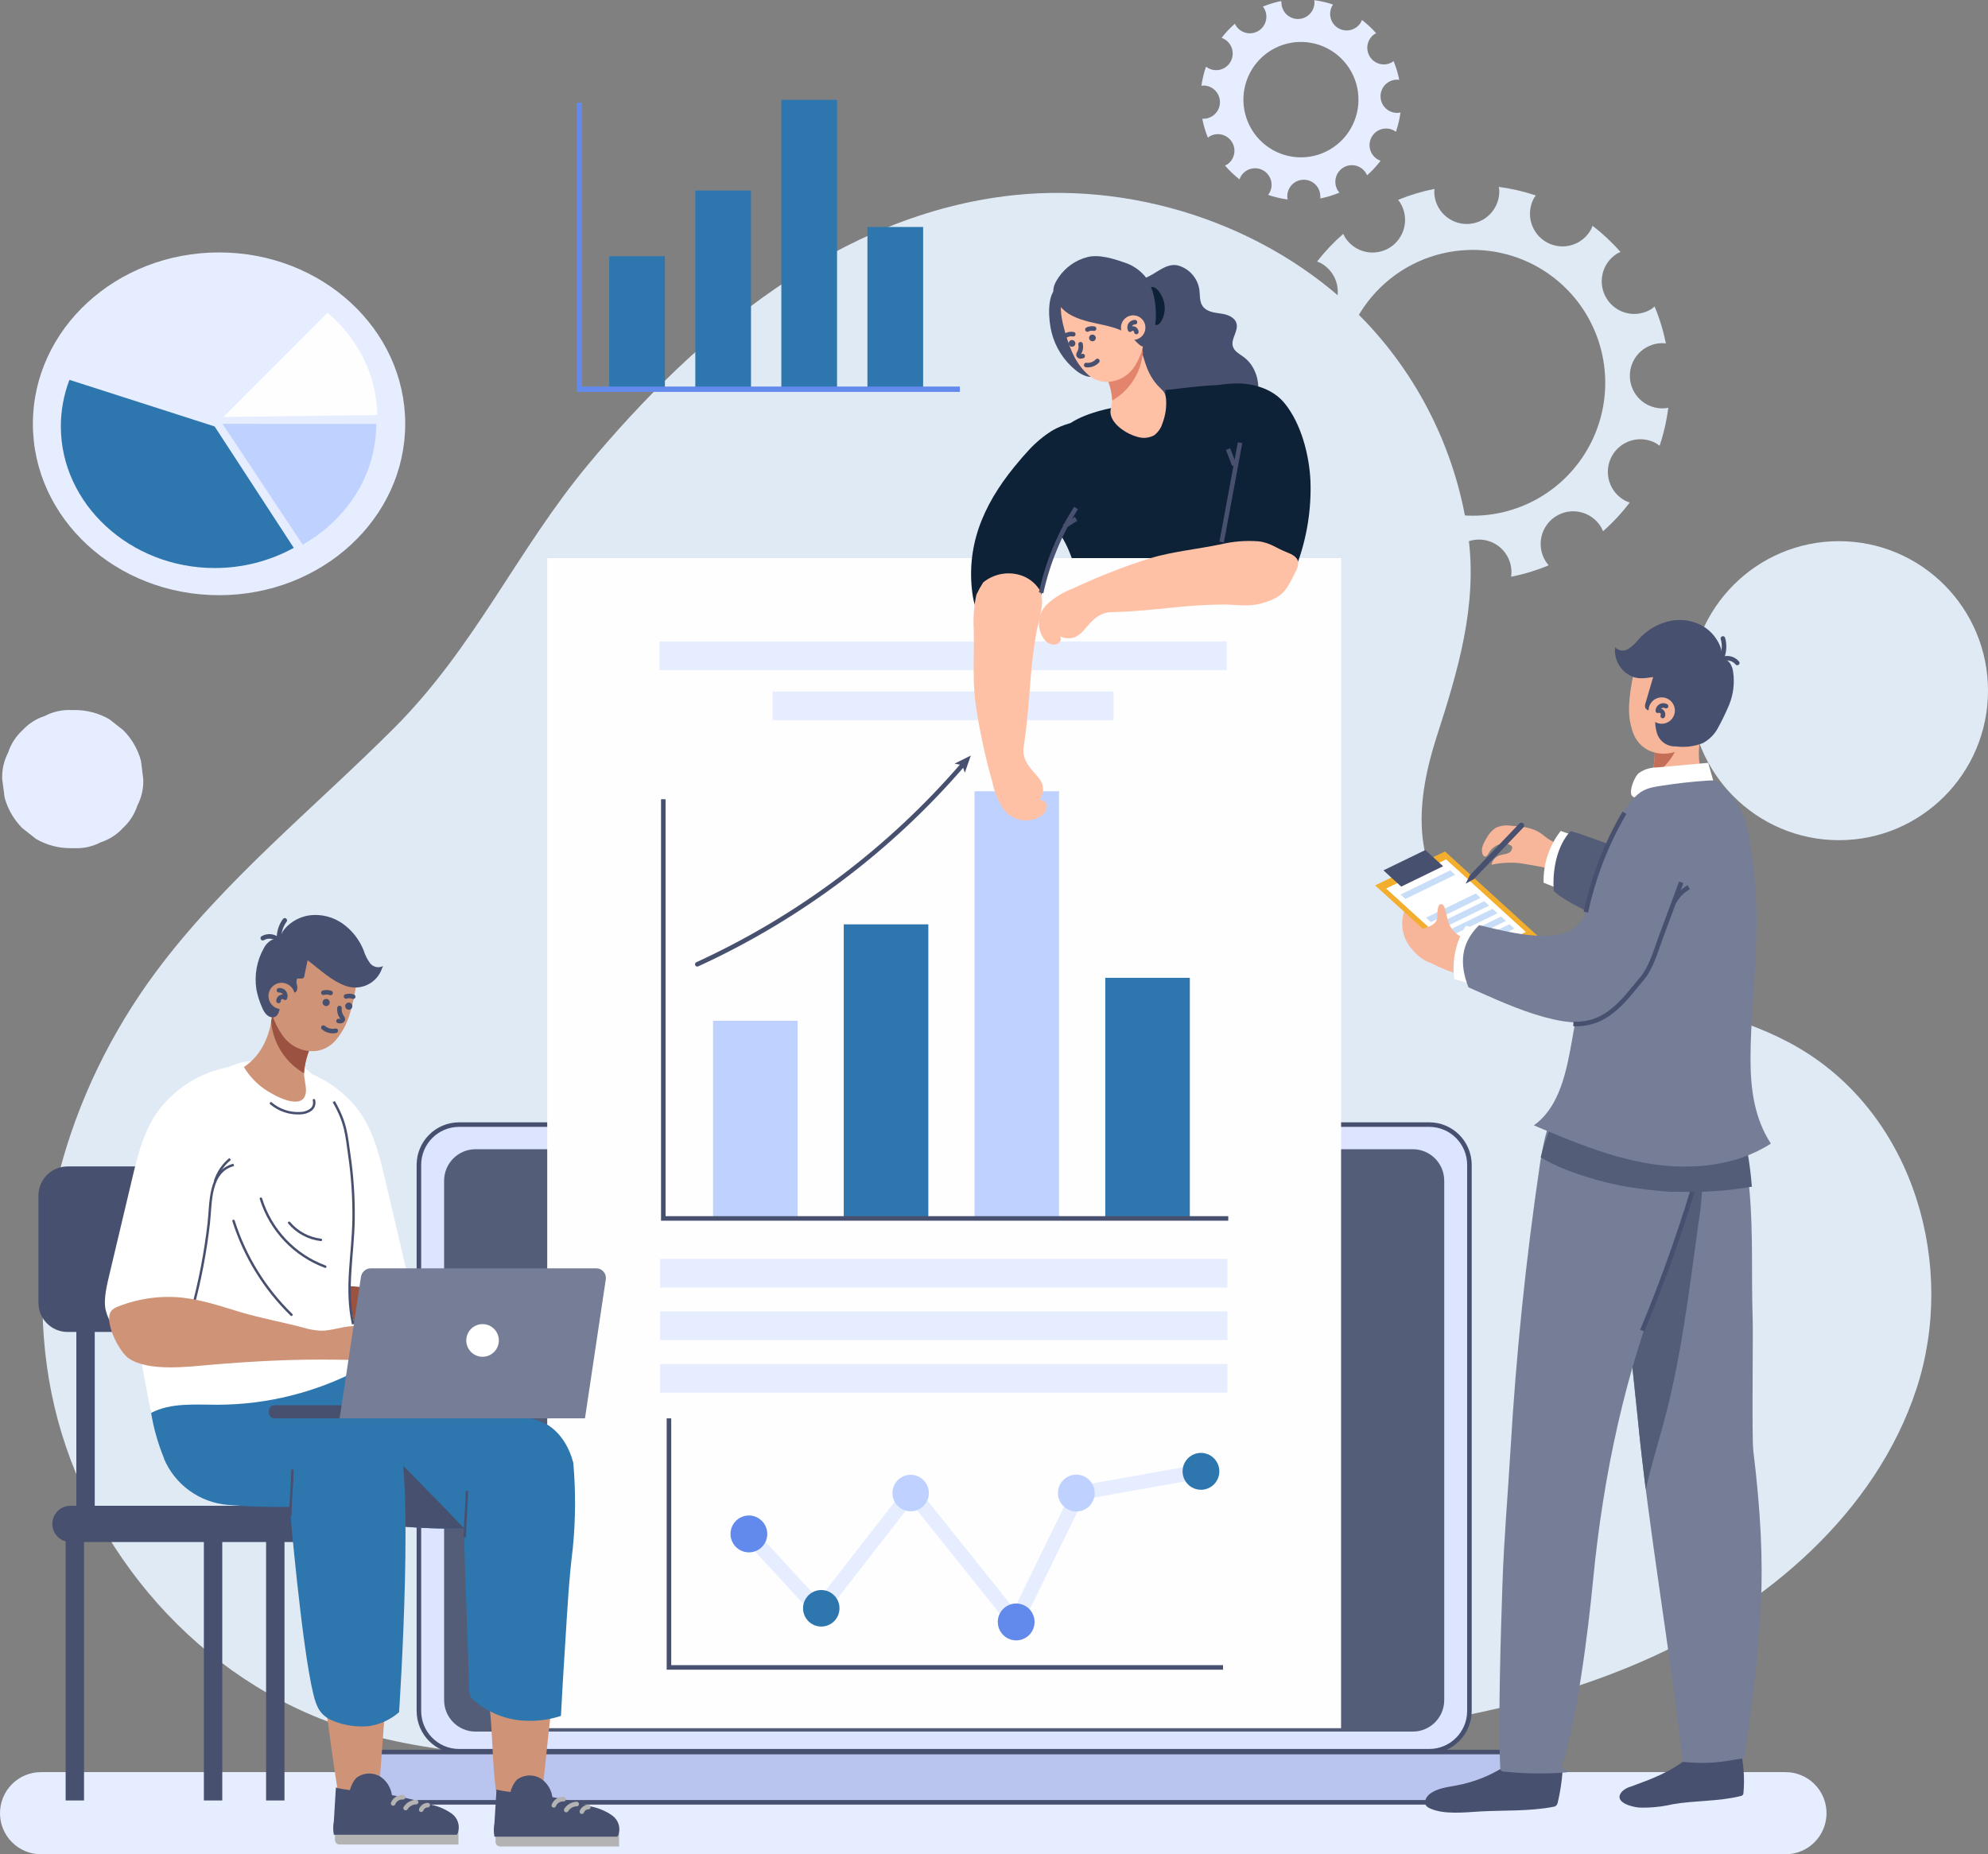 <svg width="328" height="306" viewBox="0 0 328 306" fill="none" xmlns="http://www.w3.org/2000/svg">
<rect x="0" y="0" width="328" height="306" fill="#808080" stroke="none"/>
<g clip-path="url(#clip0_314_259)">
<path d="M294.607 306H6.753C4.962 306 3.244 305.286 1.978 304.016C0.711 302.745 4.27271e-06 301.022 4.27271e-06 299.225C-0.001 298.335 0.173 297.453 0.512 296.631C0.851 295.808 1.348 295.061 1.976 294.431C2.603 293.802 3.348 293.303 4.168 292.963C4.987 292.623 5.866 292.448 6.753 292.449H294.607C296.398 292.449 298.115 293.163 299.382 294.434C300.648 295.704 301.36 297.428 301.36 299.225C301.358 301.021 300.646 302.743 299.38 304.013C298.114 305.284 296.397 305.998 294.607 306Z" fill="#E6EDFF"/>
<path d="M297.104 173.133L296.74 172.912C288.006 167.812 277.71 165.847 267.785 163.389C258.566 161.105 248.217 158.059 241.137 151.299C232.533 143.108 233.732 131.825 237.04 121.563C240.515 110.791 243.793 99.95 242.26 88.516C240.464 75.241 234.556 62.868 225.37 53.146C210.954 37.981 188.631 29.942 167.241 32.211C138.537 35.256 114.962 55.126 97.062 76.632C85.317 90.746 78.389 106.771 64.989 120.178C51.749 133.424 36.877 145.361 25.731 160.374C10.912 180.35 3.673 205.838 8.484 229.841C13.295 253.845 30.89 275.77 54.981 284.433C70.324 289.953 87.153 290.067 103.542 290.113C137.626 290.196 171.756 290.288 205.726 287.692C228.079 285.986 250.736 283.017 271.101 274.103C291.466 265.188 309.502 249.559 316.179 229.248C322.826 209.066 315.937 184.392 297.104 173.133Z" fill="#E0EAF5"/>
<path d="M23.256 125.529C22.732 123.623 21.722 121.887 20.328 120.489L18.051 118.7C16.306 117.689 14.323 117.163 12.307 117.178H11.746C10.223 117.112 8.709 117.454 7.36 118.168C5.954 118.62 4.691 119.433 3.695 120.528C2.609 121.527 1.799 122.791 1.343 124.197C0.633 125.55 0.295 127.069 0.364 128.597C0.493 129.61 0.63 130.622 0.767 131.642C1.289 133.538 2.29 135.266 3.673 136.659L5.949 138.448C7.694 139.461 9.677 139.987 11.693 139.971H12.254C13.777 140.041 15.291 139.702 16.64 138.989C18.043 138.536 19.304 137.722 20.297 136.629C21.387 135.628 22.201 134.362 22.657 132.952C23.366 131.598 23.704 130.079 23.636 128.551L23.256 125.529Z" fill="#E6EDFF"/>
<path d="M303.408 138.653C316.99 138.653 328 127.607 328 113.98C328 100.353 316.99 89.307 303.408 89.307C289.826 89.307 278.816 100.353 278.816 113.98C278.816 127.607 289.826 138.653 303.408 138.653Z" fill="#E0EAF5"/>
<path d="M211.393 0.168C210.355 0.381 209.339 0.689 208.358 1.089C208.42 1.162 208.478 1.239 208.532 1.318C208.721 1.624 208.847 1.964 208.904 2.319C208.962 2.674 208.949 3.037 208.866 3.386C208.784 3.736 208.634 4.067 208.424 4.358C208.214 4.65 207.95 4.897 207.645 5.086C207.34 5.275 207.001 5.402 206.647 5.46C206.293 5.517 205.932 5.504 205.583 5.421C205.234 5.339 204.905 5.188 204.614 4.977C204.324 4.767 204.077 4.501 203.889 4.196C203.835 4.105 203.787 4.011 203.745 3.914C202.939 4.621 202.202 5.403 201.544 6.251C201.643 6.251 201.741 6.319 201.832 6.365C202.165 6.525 202.461 6.75 202.705 7.028C202.948 7.306 203.132 7.63 203.247 7.981C203.362 8.333 203.405 8.703 203.374 9.072C203.342 9.44 203.237 9.798 203.064 10.125C202.89 10.451 202.653 10.739 202.366 10.971C202.08 11.203 201.749 11.374 201.394 11.475C201.04 11.575 200.668 11.602 200.303 11.555C199.938 11.508 199.585 11.387 199.268 11.199C199.168 11.141 199.072 11.078 198.979 11.009C198.625 12.032 198.371 13.088 198.221 14.161C198.333 14.138 198.447 14.122 198.562 14.115C199.268 14.118 199.945 14.396 200.451 14.889C200.958 15.382 201.254 16.053 201.279 16.761C201.303 17.468 201.054 18.158 200.583 18.685C200.112 19.212 199.456 19.536 198.752 19.589C198.623 19.596 198.494 19.596 198.365 19.589C198.57 20.662 198.88 21.713 199.291 22.725C199.388 22.638 199.492 22.559 199.602 22.489C200.214 22.144 200.935 22.049 201.616 22.224C202.296 22.399 202.883 22.83 203.255 23.427C203.627 24.025 203.756 24.744 203.614 25.433C203.472 26.124 203.07 26.732 202.493 27.133C202.371 27.205 202.245 27.266 202.113 27.316C202.833 28.154 203.634 28.919 204.503 29.6C204.545 29.468 204.599 29.341 204.663 29.219C205.002 28.578 205.581 28.098 206.272 27.886C206.964 27.673 207.711 27.744 208.35 28.085C208.989 28.425 209.467 29.006 209.679 29.7C209.891 30.394 209.82 31.143 209.481 31.785C209.408 31.916 209.324 32.041 209.23 32.158C210.272 32.52 211.347 32.775 212.44 32.919C212.411 32.779 212.393 32.636 212.387 32.493C212.361 31.768 212.623 31.062 213.115 30.531C213.607 30 214.29 29.687 215.012 29.661C215.735 29.634 216.438 29.897 216.967 30.391C217.497 30.885 217.809 31.57 217.835 32.295C217.85 32.447 217.85 32.6 217.835 32.751C218.919 32.537 219.979 32.213 220.999 31.785C220.9 31.682 220.811 31.57 220.733 31.45C220.543 31.145 220.414 30.806 220.355 30.452C220.295 30.098 220.305 29.735 220.385 29.385C220.465 29.034 220.613 28.703 220.821 28.41C221.028 28.117 221.291 27.868 221.595 27.677C221.898 27.486 222.236 27.357 222.589 27.297C222.942 27.238 223.304 27.248 223.653 27.328C224.002 27.409 224.332 27.557 224.624 27.765C224.916 27.973 225.164 28.237 225.354 28.541C225.429 28.666 225.495 28.796 225.552 28.93C226.374 28.203 227.124 27.398 227.79 26.524C227.66 26.481 227.534 26.43 227.41 26.372C226.771 26.031 226.292 25.448 226.08 24.753C225.868 24.058 225.94 23.306 226.28 22.664C226.62 22.022 227.2 21.542 227.893 21.329C228.586 21.117 229.335 21.189 229.975 21.53C230.091 21.6 230.202 21.676 230.309 21.758C230.664 20.722 230.918 19.654 231.068 18.569C230.945 18.594 230.821 18.612 230.696 18.622C230.315 18.649 229.933 18.595 229.574 18.465C229.215 18.334 228.887 18.129 228.611 17.864C228.336 17.598 228.119 17.278 227.975 16.923C227.831 16.568 227.762 16.187 227.774 15.804C227.786 15.421 227.878 15.045 228.043 14.699C228.209 14.354 228.445 14.047 228.736 13.799C229.027 13.551 229.367 13.367 229.733 13.259C230.099 13.151 230.484 13.121 230.863 13.171C230.652 12.11 230.337 11.072 229.922 10.073C229.831 10.141 229.755 10.217 229.656 10.278C229.044 10.623 228.323 10.718 227.642 10.543C226.962 10.369 226.375 9.938 226.003 9.34C225.631 8.742 225.502 8.024 225.644 7.334C225.787 6.644 226.188 6.035 226.766 5.634C226.858 5.579 226.954 5.53 227.054 5.49C226.346 4.684 225.56 3.949 224.709 3.297C224.678 3.391 224.64 3.483 224.595 3.571C224.256 4.212 223.677 4.692 222.986 4.905C222.294 5.117 221.547 5.046 220.908 4.706C220.269 4.365 219.791 3.784 219.579 3.091C219.367 2.397 219.438 1.647 219.777 1.006C219.829 0.919 219.884 0.835 219.944 0.754C218.935 0.407 217.892 0.165 216.833 0.031C216.854 0.121 216.867 0.213 216.871 0.305C216.884 0.664 216.826 1.022 216.7 1.358C216.575 1.695 216.385 2.003 216.14 2.266C215.896 2.528 215.603 2.74 215.277 2.889C214.952 3.038 214.6 3.121 214.242 3.134C213.884 3.146 213.528 3.088 213.192 2.962C212.857 2.836 212.55 2.645 212.288 2.4C212.026 2.155 211.815 1.861 211.667 1.534C211.519 1.207 211.436 0.855 211.423 0.496C211.404 0.388 211.394 0.278 211.393 0.168ZM214.261 6.929C216.139 6.853 217.997 7.338 219.6 8.323C221.202 9.308 222.478 10.748 223.264 12.46C224.05 14.173 224.312 16.081 224.016 17.944C223.72 19.806 222.88 21.538 221.602 22.92C220.324 24.303 218.666 25.274 216.838 25.71C215.009 26.146 213.093 26.028 211.331 25.37C209.57 24.713 208.043 23.545 206.944 22.016C205.844 20.486 205.222 18.664 205.156 16.78C205.068 14.264 205.976 11.815 207.682 9.969C209.388 8.123 211.754 7.03 214.261 6.929Z" fill="#E6EDFF"/>
<path d="M36.141 98.222C53.104 98.222 66.856 85.56 66.856 69.94C66.856 54.32 53.104 41.658 36.141 41.658C19.177 41.658 5.426 54.32 5.426 69.94C5.426 85.56 19.177 98.222 36.141 98.222Z" fill="#E6EDFF"/>
<path d="M35.412 70.375L11.458 62.685C10.521 65.14 10.04 67.746 10.039 70.375C10.039 83.195 21.497 93.739 35.412 93.739C39.974 93.748 44.466 92.604 48.471 90.412L35.412 70.375Z" fill="#2E77AE"/>
<path d="M36.709 69.939L49.934 89.878C53.579 87.853 56.645 84.925 58.842 81.374C60.949 77.939 62.07 73.988 62.082 69.955L36.709 69.939Z" fill="#BFD2FF"/>
<path d="M36.869 68.813L62.242 68.493C62.193 65.294 61.439 62.146 60.034 59.274C58.589 56.331 56.547 53.722 54.04 51.615L36.869 68.813Z" fill="#FEFEFF"/>
<path d="M109.702 42.283H100.514V64.437H109.702V42.283Z" fill="#2E77AE"/>
<path d="M123.907 31.441H114.719V64.436H123.907V31.441Z" fill="#2E77AE"/>
<path d="M138.103 16.475H128.914V64.428H138.103V16.475Z" fill="#2E77AE"/>
<path d="M152.308 37.457H143.119V64.437H152.308V37.457Z" fill="#2E77AE"/>
<path d="M95.598 16.939V64.231H158.37" stroke="#628AEC" stroke-width="0.88" stroke-miterlimit="10"/>
<path d="M236.675 31.175C234.618 31.581 232.605 32.188 230.666 32.987C230.789 33.128 230.904 33.278 231.007 33.436C231.762 34.647 232.006 36.11 231.686 37.502C231.365 38.894 230.507 40.101 229.3 40.858C228.092 41.616 226.635 41.86 225.247 41.539C223.86 41.218 222.656 40.357 221.902 39.145C221.799 38.967 221.707 38.781 221.629 38.59C220.045 39.971 218.597 41.5 217.304 43.157C217.492 43.224 217.677 43.3 217.858 43.386C218.481 43.716 219.034 44.167 219.484 44.712C219.935 45.256 220.274 45.885 220.482 46.561C220.69 47.237 220.763 47.948 220.698 48.652C220.632 49.357 220.429 50.042 220.1 50.668C219.77 51.293 219.321 51.848 218.778 52.3C218.235 52.752 217.609 53.092 216.935 53.3C216.261 53.509 215.553 53.583 214.851 53.517C214.148 53.452 213.466 53.248 212.842 52.917C212.646 52.801 212.456 52.674 212.273 52.537C211.582 54.549 211.092 56.624 210.809 58.733C211.026 58.688 211.247 58.657 211.469 58.642C212.178 58.608 212.887 58.715 213.555 58.958C214.223 59.201 214.836 59.574 215.359 60.057C215.881 60.539 216.303 61.121 216.6 61.768C216.897 62.416 217.063 63.116 217.088 63.828C217.113 64.54 216.997 65.25 216.747 65.917C216.496 66.584 216.116 67.194 215.629 67.712C215.141 68.231 214.556 68.647 213.907 68.936C213.258 69.226 212.558 69.383 211.848 69.399C211.594 69.403 211.341 69.388 211.089 69.353C211.492 71.465 212.105 73.531 212.918 75.52C213.104 75.346 213.305 75.188 213.517 75.048C214.115 74.673 214.781 74.42 215.476 74.303C216.172 74.186 216.883 74.208 217.57 74.367C218.257 74.526 218.906 74.819 219.48 75.23C220.054 75.641 220.542 76.161 220.915 76.761C221.289 77.361 221.541 78.028 221.658 78.726C221.774 79.424 221.752 80.138 221.594 80.827C221.435 81.516 221.143 82.167 220.734 82.743C220.324 83.319 219.806 83.808 219.208 84.183C218.966 84.327 218.712 84.449 218.449 84.549C219.865 86.184 221.439 87.676 223.146 89.002C223.225 88.74 223.326 88.485 223.45 88.241C224.114 86.978 225.251 86.032 226.61 85.61C227.97 85.188 229.441 85.325 230.7 85.991C231.958 86.658 232.902 87.798 233.322 89.163C233.743 90.527 233.606 92.003 232.942 93.266C232.804 93.534 232.641 93.789 232.456 94.027C234.505 94.736 236.62 95.233 238.769 95.511C238.708 95.236 238.67 94.956 238.655 94.674C238.622 93.963 238.73 93.253 238.972 92.584C239.215 91.915 239.587 91.301 240.067 90.778C240.547 90.254 241.126 89.831 241.771 89.534C242.415 89.236 243.112 89.07 243.82 89.044C244.529 89.018 245.236 89.134 245.9 89.384C246.564 89.634 247.172 90.014 247.689 90.501C248.206 90.989 248.621 91.574 248.91 92.224C249.2 92.874 249.359 93.574 249.377 94.286C249.38 94.584 249.359 94.882 249.316 95.176C251.443 94.759 253.523 94.126 255.523 93.288C255.334 93.078 255.162 92.855 255.007 92.618C254.252 91.407 254.008 89.944 254.328 88.552C254.648 87.16 255.507 85.953 256.714 85.196C257.921 84.439 259.379 84.194 260.767 84.515C262.154 84.836 263.357 85.697 264.112 86.909C264.258 87.151 264.383 87.406 264.484 87.67C266.104 86.24 267.579 84.651 268.885 82.927C268.624 82.847 268.37 82.745 268.126 82.623C267.504 82.291 266.953 81.839 266.504 81.294C266.056 80.748 265.719 80.119 265.513 79.443C265.307 78.767 265.236 78.057 265.303 77.353C265.371 76.649 265.576 75.965 265.906 75.341C266.237 74.717 266.687 74.164 267.231 73.714C267.775 73.264 268.402 72.926 269.076 72.719C269.75 72.513 270.457 72.441 271.159 72.509C271.86 72.577 272.542 72.782 273.164 73.114C273.393 73.246 273.611 73.396 273.817 73.563C274.5 71.525 274.981 69.424 275.251 67.29C275.013 67.343 274.772 67.376 274.53 67.389C273.82 67.424 273.111 67.316 272.444 67.073C271.776 66.831 271.163 66.457 270.64 65.975C270.117 65.492 269.695 64.91 269.398 64.263C269.101 63.616 268.936 62.916 268.91 62.204C268.885 61.491 269.001 60.781 269.252 60.115C269.503 59.448 269.883 58.837 270.37 58.319C270.858 57.801 271.443 57.385 272.092 57.095C272.741 56.806 273.44 56.648 274.15 56.632C274.386 56.632 274.622 56.647 274.856 56.678C274.439 54.591 273.816 52.551 272.997 50.588C272.833 50.732 272.661 50.867 272.481 50.991C271.274 51.748 269.816 51.993 268.429 51.672C267.041 51.351 265.838 50.49 265.083 49.278C264.329 48.067 264.085 46.604 264.405 45.212C264.725 43.82 265.583 42.613 266.79 41.856C266.977 41.751 267.17 41.657 267.367 41.574C265.97 39.991 264.425 38.545 262.754 37.258C262.678 37.44 262.625 37.623 262.534 37.806C261.866 39.066 260.726 40.01 259.365 40.427C258.004 40.845 256.533 40.703 255.276 40.032C254.019 39.362 253.08 38.218 252.663 36.853C252.247 35.487 252.389 34.012 253.057 32.751C253.155 32.576 253.277 32.423 253.391 32.256C251.407 31.59 249.364 31.116 247.29 30.84C247.29 31.023 247.358 31.198 247.366 31.388C247.416 32.816 246.899 34.205 245.929 35.25C244.958 36.295 243.614 36.91 242.191 36.961C240.768 37.011 239.384 36.492 238.342 35.519C237.301 34.545 236.687 33.196 236.637 31.769C236.638 31.57 236.651 31.372 236.675 31.175ZM242.222 41.254C246.542 41.102 250.811 42.238 254.488 44.52C258.165 46.802 261.085 50.126 262.879 54.073C264.673 58.019 265.26 62.411 264.566 66.692C263.873 70.974 261.929 74.953 258.982 78.126C256.034 81.3 252.215 83.525 248.007 84.521C243.799 85.516 239.392 85.238 235.342 83.72C231.292 82.203 227.781 79.514 225.254 75.995C222.726 72.475 221.296 68.283 221.143 63.948C221.041 61.069 221.505 58.198 222.509 55.499C223.513 52.8 225.037 50.326 226.995 48.218C228.952 46.111 231.305 44.411 233.917 43.216C236.53 42.021 239.352 41.355 242.222 41.254Z" fill="#E0EAF5"/>
<path d="M205.155 58.886C204.495 58.399 203.675 57.995 203.425 57.211C203.008 55.963 204.351 54.653 204.017 53.405C203.744 52.331 202.499 51.882 201.376 51.738C200.253 51.593 199.032 51.418 198.41 50.504C197.886 49.743 198.007 48.738 197.886 47.817C197.75 46.894 197.354 46.029 196.746 45.324C196.137 44.618 195.34 44.102 194.449 43.836C192.552 43.295 190.898 45.023 189.312 45.716C188.484 46.083 187.759 46.65 187.204 47.368C186.649 48.086 186.281 48.931 186.133 49.827C185.849 51.639 185.948 53.491 186.421 55.262C186.891 57.03 187.239 58.829 187.461 60.645C187.53 62.597 187.239 64.546 186.603 66.392C186.143 67.813 186.227 69.355 186.838 70.717C187.529 71.904 188.917 72.452 190.23 72.833C192.761 73.646 195.436 73.906 198.076 73.594C200.583 73.258 202.889 72.035 204.578 70.146C205.739 69.202 206.632 67.968 207.166 66.568C208.19 63.865 207.431 60.531 205.155 58.886Z" fill="#485070"/>
<path d="M192.006 49.668C192.164 50.222 192.21 50.803 192.141 51.376C192.072 51.948 191.889 52.501 191.604 53.002C191.414 53.33 191.118 53.664 190.739 53.634C190.359 53.603 190.071 53.132 189.934 52.72C189.554 51.582 189.314 50.401 189.221 49.203C189.16 48.442 189.297 47.148 190.337 47.399C191.141 47.589 191.793 48.96 192.006 49.668Z" fill="#0D2137"/>
<path d="M191.999 67.595C191.24 70.267 186.9 71.561 184.411 68.478C184.1 68.097 183.819 67.717 183.546 67.298C180.853 67.831 176.854 69.003 175.056 71.188C174.521 71.935 174.14 72.781 173.933 73.677C172.999 76.875 172.218 80.126 171.603 83.407C171.505 83.776 171.505 84.164 171.603 84.533C171.807 84.958 172.129 85.315 172.529 85.561C176.247 88.5 177.226 93.25 178.447 97.536C180.306 104.053 181.156 113.059 183 119.576C189.07 120.04 214.413 114.247 217.463 111.597C213.1 103.703 209.557 89.459 208.191 79.562C207.599 75.36 205.96 71.363 204.359 67.427C203.98 66.506 203.646 64.382 202.948 63.788C202.022 63.027 193.198 64.336 192.264 64.367C192.264 64.892 192.318 65.418 192.333 65.935C192.309 66.502 192.196 67.063 191.999 67.595Z" fill="#0D2137"/>
<path d="M182.969 63.287C182.681 62.363 182.281 61.479 181.777 60.653C183.273 60.609 184.722 60.116 185.935 59.237C186.535 58.797 187.094 58.302 187.605 57.76C187.794 57.57 188.075 57.09 188.363 56.74C187.961 57.212 188.948 59.846 189.122 60.387C189.517 61.538 190.127 62.602 190.92 63.523C191.717 64.414 192.241 64.566 192.385 65.807C192.492 67.177 192.292 68.552 191.801 69.834C191.567 70.634 191.083 71.336 190.42 71.837C189.995 72.065 189.528 72.204 189.048 72.246C188.569 72.288 188.085 72.231 187.627 72.08C186.057 71.669 183.902 70.352 183.34 68.708C183.044 67.847 183.34 67.398 183.454 66.515C183.504 65.418 183.339 64.321 182.969 63.287Z" fill="#FFC1A6"/>
<path d="M183.5 66.104C183.5 66.013 183.5 65.921 183.5 65.83C183.421 64.966 183.245 64.113 182.976 63.287C182.689 62.363 182.289 61.479 181.785 60.653C183.281 60.609 184.73 60.116 185.943 59.237C186.543 58.797 187.102 58.302 187.612 57.76C187.802 57.57 188.083 57.09 188.371 56.74C188.417 57.227 188.485 57.715 188.569 58.194C188.416 59.824 187.876 61.392 186.994 62.769C186.112 64.145 184.914 65.289 183.5 66.104Z" fill="#E3856D"/>
<path d="M173.492 54.821C174.104 57.296 175.505 59.502 177.483 61.102C178.006 61.552 178.615 61.889 179.274 62.092C179.604 62.188 179.952 62.208 180.291 62.15C180.63 62.092 180.952 61.957 181.232 61.757C181.99 61.148 182.127 60.051 182.18 59.069C182.346 57.239 182.287 55.396 182.006 53.58C181.72 51.753 180.862 50.065 179.555 48.761C178.454 47.741 175.442 46.264 174.114 47.673C172.673 49.195 173.044 53.002 173.492 54.821Z" fill="#485070"/>
<path d="M175.062 50.513C175.32 48.784 177.263 50.063 178.856 49.333C180.23 48.701 181.269 48.145 182.817 48.259C184.214 48.333 185.535 48.922 186.527 49.911C186.785 50.185 187.02 50.459 187.241 50.741C187.871 51.749 188.407 52.815 188.842 53.923V53.999C188.986 56.126 188.492 58.248 187.423 60.09C186.95 60.968 186.252 61.703 185.401 62.219C184.549 62.736 183.576 63.015 182.582 63.028C181.445 63.008 180.352 62.582 179.501 61.825C178.57 60.97 177.799 59.954 177.225 58.826C176.322 57.151 174.804 52.408 175.062 50.513Z" fill="#FFC1A6"/>
<path d="M182.574 53.748C180.7 53.307 178.78 53.033 177.042 52.18C175.735 51.571 174.68 50.524 174.06 49.219C173.484 47.886 173.878 46.935 174.645 45.793C175.763 44.136 177.443 42.943 179.372 42.436C181.276 41.933 183.659 42.672 185.487 43.311C186.776 43.721 187.93 44.473 188.826 45.488C190.343 47.293 190.821 50.399 190.7 52.682C190.617 53.625 190.426 54.555 190.131 55.454C189.911 56.215 189.524 57.075 188.613 57.182C188.014 57.258 186.8 55.53 186.185 55.149C185.2 54.562 184.13 54.131 183.014 53.87L182.574 53.748Z" fill="#485070"/>
<path d="M179.692 55.819C179.702 55.929 179.744 56.034 179.813 56.12C179.882 56.206 179.975 56.269 180.08 56.301C180.185 56.334 180.298 56.335 180.403 56.303C180.508 56.271 180.602 56.209 180.672 56.124C180.742 56.038 180.785 55.934 180.795 55.825C180.806 55.715 180.784 55.604 180.732 55.507C180.68 55.41 180.6 55.331 180.502 55.279C180.405 55.228 180.295 55.206 180.185 55.218C180.114 55.225 180.044 55.245 179.98 55.279C179.916 55.313 179.86 55.36 179.814 55.416C179.768 55.471 179.734 55.536 179.713 55.605C179.692 55.675 179.685 55.747 179.692 55.819Z" fill="#485070"/>
<path d="M180.51 54.234C180.138 54.16 179.751 54.211 179.41 54.379" stroke="#485070" stroke-width="0.75" stroke-miterlimit="10" stroke-linecap="round"/>
<path d="M176.322 56.725C176.334 56.835 176.377 56.938 176.447 57.023C176.517 57.108 176.61 57.17 176.715 57.202C176.82 57.233 176.932 57.233 177.037 57.2C177.141 57.168 177.234 57.105 177.303 57.02C177.373 56.934 177.415 56.83 177.425 56.721C177.435 56.611 177.413 56.501 177.361 56.404C177.308 56.308 177.229 56.229 177.132 56.177C177.035 56.126 176.925 56.105 176.816 56.116C176.671 56.134 176.538 56.207 176.446 56.321C176.354 56.434 176.31 56.579 176.322 56.725Z" fill="#485070"/>
<path d="M177.081 55.157C176.711 55.082 176.326 55.133 175.988 55.301" stroke="#485070" stroke-width="0.75" stroke-miterlimit="10" stroke-linecap="round"/>
<path d="M178.281 56.801C178.392 57.284 178.314 57.791 178.061 58.217C177.98 58.316 177.934 58.439 177.932 58.567C177.95 58.634 177.988 58.694 178.041 58.739C178.093 58.784 178.159 58.811 178.228 58.818C178.364 58.824 178.501 58.803 178.63 58.757" stroke="#485070" stroke-width="0.75" stroke-miterlimit="10" stroke-linecap="round"/>
<path d="M181.057 59.565C180.823 59.814 180.535 60.005 180.215 60.123C179.895 60.24 179.552 60.281 179.213 60.242" stroke="#485070" stroke-width="0.75" stroke-miterlimit="10" stroke-linecap="round"/>
<path d="M188.972 53.862C189.012 54.26 188.933 54.661 188.746 55.015C188.559 55.368 188.271 55.658 187.92 55.847C187.568 56.037 187.169 56.118 186.772 56.08C186.375 56.042 185.998 55.887 185.688 55.634C185.379 55.381 185.152 55.042 185.034 54.659C184.917 54.276 184.916 53.868 185.03 53.484C185.144 53.101 185.369 52.76 185.676 52.504C185.984 52.249 186.359 52.091 186.756 52.05C187.02 52.022 187.287 52.048 187.542 52.124C187.796 52.2 188.033 52.326 188.239 52.494C188.445 52.663 188.615 52.87 188.741 53.105C188.867 53.339 188.945 53.597 188.972 53.862Z" fill="#FFC1A6"/>
<path d="M187.265 53.169C187.116 53.163 186.968 53.197 186.835 53.264C186.703 53.332 186.589 53.433 186.506 53.557C186.427 53.683 186.38 53.827 186.371 53.976C186.362 54.125 186.39 54.274 186.453 54.409C186.531 54.32 186.635 54.256 186.75 54.226C186.865 54.196 186.986 54.202 187.098 54.242C187.209 54.285 187.305 54.36 187.373 54.458C187.442 54.555 187.481 54.671 187.485 54.79" stroke="#485070" stroke-width="0.75" stroke-linecap="round" stroke-linejoin="round"/>
<path d="M235.809 185.588H75.747C72.084 185.588 69.115 188.567 69.115 192.242V282.348C69.115 286.022 72.084 289.001 75.747 289.001H235.809C239.471 289.001 242.44 286.022 242.44 282.348V192.242C242.44 188.567 239.471 185.588 235.809 185.588Z" fill="#DCE4FF" stroke="#485070" stroke-width="0.75" stroke-miterlimit="10"/>
<path d="M255.272 289.131H56.285C56.285 291.331 57.157 293.442 58.708 294.998C60.259 296.554 62.362 297.429 64.556 297.429H247.002C249.195 297.429 251.299 296.554 252.85 294.998C254.401 293.442 255.272 291.331 255.272 289.131Z" fill="#BAC5EF" stroke="#485070" stroke-width="0.75" stroke-miterlimit="10"/>
<path d="M233.1 189.652H78.456C75.594 189.652 73.273 191.98 73.273 194.852V280.558C73.273 283.429 75.594 285.757 78.456 285.757H233.1C235.962 285.757 238.283 283.429 238.283 280.558V194.852C238.283 191.98 235.962 189.652 233.1 189.652Z" fill="#545D78"/>
<path d="M158.112 187.529C158.112 187.783 158.036 188.032 157.895 188.244C157.754 188.455 157.554 188.62 157.32 188.717C157.086 188.815 156.828 188.84 156.579 188.791C156.33 188.741 156.102 188.618 155.922 188.439C155.743 188.259 155.621 188.029 155.572 187.78C155.522 187.53 155.547 187.272 155.644 187.036C155.742 186.801 155.906 186.6 156.117 186.459C156.328 186.318 156.576 186.242 156.829 186.242C156.998 186.241 157.165 186.274 157.321 186.338C157.477 186.402 157.619 186.497 157.738 186.617C157.857 186.736 157.952 186.879 158.016 187.035C158.08 187.192 158.113 187.36 158.112 187.529Z" fill="#333333"/>
<path d="M90.285 92.102L90.285 285.195H221.264V92.102H90.285Z" fill="#FEFEFF"/>
<path d="M167.809 269.877L150.38 248.089L135.22 267.578L122.078 253.327L123.801 251.736L135.068 263.954L150.35 244.305L167.323 265.522L177.18 245.341L197.978 241.648L198.38 243.963L178.758 247.442L167.809 269.877Z" fill="#E6EDFF"/>
<path d="M201.18 242.807C201.179 242.203 201 241.613 200.665 241.111C200.33 240.609 199.854 240.219 199.297 239.99C198.74 239.761 198.128 239.702 197.538 239.823C196.948 239.944 196.408 240.238 195.985 240.667C195.562 241.097 195.276 241.643 195.163 242.236C195.05 242.829 195.116 243.443 195.351 243.999C195.587 244.554 195.982 245.027 196.486 245.357C196.99 245.687 197.581 245.859 198.182 245.852C198.981 245.842 199.743 245.517 200.304 244.947C200.865 244.377 201.18 243.608 201.18 242.807Z" fill="#2E77AE"/>
<path d="M170.693 267.7C170.7 267.097 170.529 266.504 170.2 265.998C169.871 265.493 169.4 265.096 168.846 264.86C168.292 264.624 167.681 264.558 167.089 264.671C166.498 264.784 165.954 265.071 165.526 265.496C165.097 265.92 164.804 266.462 164.684 267.054C164.564 267.646 164.622 268.26 164.85 268.819C165.079 269.377 165.468 269.855 165.968 270.192C166.468 270.528 167.056 270.707 167.658 270.707C168.456 270.708 169.223 270.392 169.791 269.829C170.359 269.266 170.683 268.501 170.693 267.7Z" fill="#628AEC"/>
<path d="M180.617 246.393C180.617 245.791 180.439 245.202 180.106 244.701C179.772 244.2 179.298 243.81 178.743 243.579C178.189 243.349 177.579 243.289 176.99 243.406C176.401 243.524 175.86 243.814 175.436 244.24C175.011 244.665 174.722 245.208 174.605 245.799C174.488 246.389 174.548 247.002 174.778 247.558C175.008 248.115 175.397 248.59 175.896 248.925C176.395 249.259 176.982 249.438 177.582 249.438C178.387 249.438 179.159 249.117 179.728 248.546C180.297 247.975 180.617 247.2 180.617 246.393Z" fill="#BFD2FF"/>
<path d="M150.251 249.406C151.91 249.406 153.256 248.057 153.256 246.392C153.256 244.727 151.91 243.377 150.251 243.377C148.591 243.377 147.246 244.727 147.246 246.392C147.246 248.057 148.591 249.406 150.251 249.406Z" fill="#BFD2FF"/>
<path d="M135.501 268.424C137.16 268.424 138.506 267.074 138.506 265.409C138.506 263.744 137.16 262.395 135.501 262.395C133.841 262.395 132.496 263.744 132.496 265.409C132.496 267.074 133.841 268.424 135.501 268.424Z" fill="#2E77AE"/>
<path d="M126.594 253.137C126.594 252.535 126.416 251.946 126.082 251.445C125.749 250.944 125.275 250.554 124.72 250.324C124.165 250.093 123.555 250.033 122.966 250.15C122.378 250.268 121.837 250.558 121.412 250.984C120.988 251.41 120.699 251.952 120.582 252.543C120.465 253.134 120.525 253.746 120.754 254.302C120.984 254.859 121.373 255.334 121.872 255.669C122.371 256.003 122.958 256.182 123.559 256.182C124.363 256.182 125.135 255.861 125.705 255.29C126.274 254.719 126.594 253.945 126.594 253.137Z" fill="#628AEC"/>
<path d="M110.371 234.066V275.168H201.787" stroke="#485070" stroke-width="0.75" stroke-miterlimit="10"/>
<path d="M131.6 168.451H117.646V200.966H131.6V168.451Z" fill="#BFD2FF"/>
<path d="M153.165 152.541H139.211V200.967H153.165V152.541Z" fill="#2E77AE"/>
<path d="M115.045 159.132C131.842 151.433 146.789 140.196 158.871 126.184" stroke="#485070" stroke-width="0.75" stroke-miterlimit="10" stroke-linecap="round"/>
<path d="M160.176 124.686L159.182 127.525L158.773 126.277L157.49 126.018L160.176 124.686Z" fill="#485070"/>
<path d="M174.737 130.576H160.783V200.965H174.737V130.576Z" fill="#BFD2FF"/>
<path d="M196.309 161.363H182.355V200.966H196.309V161.363Z" fill="#2E77AE"/>
<path d="M109.438 131.895V201.073H202.652" stroke="#485070" stroke-width="0.75" stroke-miterlimit="10"/>
<path d="M202.515 207.748H108.906V212.476H202.515V207.748Z" fill="#E6EDFF"/>
<path d="M183.72 114.125H127.465V118.853H183.72V114.125Z" fill="#E6EDFF"/>
<path d="M202.402 105.865H108.793V110.593H202.402V105.865Z" fill="#E6EDFF"/>
<path d="M202.515 216.42H108.906V221.148H202.515V216.42Z" fill="#E6EDFF"/>
<path d="M202.515 225.092H108.906V229.819H202.515V225.092Z" fill="#E6EDFF"/>
<path d="M198.963 63.98C197.871 64.238 196.793 64.543 195.716 64.847C195.53 64.887 195.354 64.965 195.2 65.076C195.025 65.271 194.914 65.516 194.881 65.776C194.552 67.641 194.601 69.553 195.025 71.399C195.448 73.244 196.238 74.985 197.347 76.518C198.015 77.355 198.804 78.086 199.525 78.87C200.246 79.654 201.194 80.355 201.801 81.154C202.56 82.106 202.856 83.644 203.197 84.778C203.992 87.392 204.481 90.09 204.654 92.817C204.776 94.621 204.859 96.677 206.24 97.842C207.621 99.006 209.783 98.702 211.195 97.606C212.541 96.404 213.52 94.844 214.017 93.106C215.636 88.701 216.381 84.02 216.21 79.327C216.005 75.072 214.693 69.94 211.969 66.576C210.132 64.292 207.113 63.317 204.214 63.272C202.442 63.293 200.678 63.53 198.963 63.98Z" fill="#0D2137"/>
<path d="M201.559 89.461C202.57 83.995 203.582 78.529 204.594 73.062" stroke="#485070" stroke-width="0.75" stroke-miterlimit="10"/>
<path d="M202.613 74.106C202.962 74.996 203.311 75.887 203.653 76.778" stroke="#485070" stroke-width="0.75" stroke-miterlimit="10"/>
<path d="M182.081 101.252C182.469 101.113 182.876 101.036 183.288 101.024C186.975 100.948 190.564 100.567 194.282 100.186C196.771 99.935 199.252 99.798 201.733 99.76C203.729 99.76 206.043 100.164 207.993 99.615C209.943 99.067 211.453 98.451 212.485 96.745C212.977 95.925 213.426 95.079 213.828 94.21C214.099 93.751 214.221 93.219 214.177 92.688C214.018 91.926 213.191 91.477 212.379 91.165C210.657 90.526 209.587 89.536 207.606 89.33C205.54 89.178 203.462 89.343 201.445 89.818C197.5 90.647 193.554 90.99 189.677 92.147C185.34 93.533 181.097 95.199 176.975 97.134C175.44 97.714 174.026 98.574 172.802 99.669C171.996 100.423 171.504 101.454 171.423 102.556C171.343 103.659 171.681 104.751 172.369 105.614C172.577 105.883 172.85 106.094 173.162 106.227C173.474 106.36 173.815 106.411 174.152 106.376C174.911 106.246 175.366 105.287 174.759 105.005C178.743 106.528 178.849 102.402 182.081 101.252Z" fill="#FFC1A6"/>
<path d="M169.622 101.884V101.641L169.439 102.09L169.622 101.884Z" fill="#FF6EA1"/>
<path d="M179.958 70.968C179.727 70.527 179.377 70.16 178.948 69.91C177.659 69.148 174.957 70.313 173.796 70.953C173.548 71.09 173.308 71.239 173.076 71.402C171.71 72.328 170.471 73.428 169.388 74.675C169.016 75.086 168.629 75.498 168.295 75.916C162.946 82.121 159.486 88.949 160.351 97.232C160.541 99.006 160.89 100.925 162.21 102.127C162.752 102.587 163.39 102.918 164.078 103.094C164.765 103.271 165.483 103.289 166.178 103.147C167.504 102.874 168.724 102.224 169.691 101.275L169.654 101.617L169.851 101.13C171.96 99.075 172.453 96.235 172.969 93.464L178 81.085C178.804 79.098 181.392 73.67 179.958 70.968Z" fill="#0D2137"/>
<path d="M171.406 132.267C173.72 128.461 169.509 127.859 168.895 124.479C168.826 124.071 168.826 123.654 168.895 123.246C169.479 119.554 169.737 115.915 170.025 112.162C170.222 109.649 170.526 107.145 170.943 104.663C171.216 102.988 171.869 101.138 171.945 99.395C171.907 98.839 171.846 98.283 171.755 97.743C171.396 97.06 170.904 96.456 170.309 95.967C169.713 95.478 169.026 95.114 168.288 94.895C167.253 94.588 166.16 94.538 165.102 94.75C164.044 94.963 163.054 95.43 162.217 96.114C161.798 96.762 161.422 97.439 161.094 98.139C160.702 99.961 160.552 101.827 160.647 103.688C160.783 107.738 160.419 111.72 160.905 115.74C161.538 120.236 162.481 124.682 163.727 129.047C164.043 130.651 164.669 132.177 165.571 133.539C166.256 134.457 167.257 135.087 168.379 135.305C169.501 135.523 170.664 135.314 171.641 134.719C171.951 134.553 172.214 134.313 172.406 134.019C172.598 133.725 172.714 133.387 172.742 133.036C172.711 132.305 171.816 131.696 171.406 132.267Z" fill="#FFC1A6"/>
<path d="M171.77 97.834C172.854 92.863 174.807 88.123 177.536 83.834" stroke="#485070" stroke-width="0.75" stroke-miterlimit="10"/>
<path d="M175.564 86.894L177.537 85.615" stroke="#485070" stroke-width="0.75" stroke-miterlimit="10"/>
<path d="M58.47 182.398C61.293 185.634 62.446 190.011 63.41 194.092C64.644 199.385 65.883 204.671 67.127 209.949C67.465 211.193 67.674 212.469 67.75 213.756C67.686 215.994 67.35 218.215 66.748 220.371C66.133 222.899 64.624 222.746 62.378 222.518C58.827 222.168 54.031 221.087 51.603 218.186C50.465 216.808 50.086 214.958 49.775 213.2C49.319 210.779 48.872 208.358 48.416 205.93C46.572 196.033 44.729 185.824 46.815 175.98C51.351 176.619 55.497 178.902 58.47 182.398Z" fill="white"/>
<path d="M63.684 213.702C65.254 214.463 66.719 215.407 68.237 216.321C70.634 217.767 73.138 218.787 75.597 220.127C76.269 220.542 77.004 220.843 77.774 221.018C79.087 221.254 80.475 220.759 81.796 220.934C83.571 221.178 85.081 222.761 85.719 224.855C86.803 228.38 84.269 227.063 82.592 226.758L78.669 226.035C73.598 225.139 68.472 224.58 63.327 224.36C60.467 224.208 55.428 224.276 53.289 221.657C52.249 220.386 51.096 214.806 52.462 213.466C52.714 213.24 53.015 213.076 53.342 212.986C56.002 212.077 58.88 212.032 61.567 212.857C62.291 213.089 62.999 213.371 63.684 213.702Z" fill="#9C5240"/>
<path d="M61.824 254.476H11.67C11.274 254.483 10.88 254.411 10.512 254.264C10.144 254.117 9.809 253.898 9.527 253.619C9.244 253.341 9.02 253.008 8.867 252.642C8.714 252.275 8.635 251.882 8.635 251.485C8.635 251.087 8.714 250.694 8.867 250.327C9.02 249.961 9.244 249.628 9.527 249.35C9.809 249.071 10.144 248.852 10.512 248.705C10.88 248.558 11.274 248.486 11.67 248.493H61.824C62.615 248.493 63.374 248.808 63.933 249.369C64.492 249.93 64.806 250.691 64.806 251.485C64.806 252.278 64.492 253.039 63.933 253.6C63.374 254.161 62.615 254.476 61.824 254.476Z" fill="#485070"/>
<path d="M55.207 214.988V197.311C55.207 194.65 53.057 192.492 50.404 192.492H11.145C8.493 192.492 6.342 194.65 6.342 197.311V214.988C6.342 217.65 8.493 219.807 11.145 219.807H50.404C53.057 219.807 55.207 217.65 55.207 214.988Z" fill="#485070"/>
<path d="M15.63 215.369H12.595V251.713H15.63V215.369Z" fill="#485070"/>
<path d="M48.371 215.369H45.336V251.713H48.371V215.369Z" fill="#485070"/>
<path d="M36.672 252.977H33.637V297.124H36.672V252.977Z" fill="#485070"/>
<path d="M13.863 252.977H10.828V297.124H13.863V252.977Z" fill="#485070"/>
<path d="M62.516 252.977H59.48V297.124H62.516V252.977Z" fill="#485070"/>
<path d="M46.937 252.977H43.902V297.124H46.937V252.977Z" fill="#485070"/>
<path d="M92.858 268.469C91.143 268.834 89.959 268.918 87.926 269.23C84.966 269.651 82 269.991 79.025 270.25C79.784 275.617 80.543 280.337 80.687 281.281C81.446 285.392 81.036 295.692 82.865 299.605C85.088 299.88 87.015 299.514 89.102 299.339C90.217 289.016 91.128 278.678 92.858 268.469Z" fill="#CF9378"/>
<path d="M77.372 277.497C77.355 278.341 77.418 279.185 77.561 280.017C80.044 282.461 83.357 283.873 86.834 283.968C88.771 284.052 90.707 283.781 92.547 283.169C92.76 279.149 92.997 275.13 93.26 271.11C93.594 265.88 93.86 260.65 94.512 255.45C94.974 250.779 94.999 246.074 94.588 241.397C93.26 236.289 89.876 234.888 89.876 234.888C89.876 234.888 80.422 231.135 73.183 229.559C64.291 227.602 55.254 226.148 46.315 224.23C42.021 223.294 34.835 223.469 32.658 228.181C30.047 233.586 35.192 240.834 39.289 244.001C43.553 247.259 48.812 248.903 54.047 250.045C61.464 251.669 69.047 252.403 76.636 252.23C76.393 252.215 77.364 275.625 77.372 277.497Z" fill="#2E77AE"/>
<path d="M76.627 252.254C74.981 250.609 73.418 248.866 71.771 247.222C69.312 244.77 66.922 242.25 64.479 239.784C59.631 234.889 54.752 230.016 50.01 225.015C48.765 224.756 47.521 224.497 46.276 224.253C41.982 223.317 34.796 223.492 32.618 228.205C30.046 233.587 35.191 240.834 39.288 244.001C43.552 247.26 48.811 248.904 54.046 250.046C61.463 251.67 69.045 252.403 76.635 252.231C76.632 252.238 76.629 252.246 76.627 252.254Z" fill="#485070"/>
<path d="M76.695 253.707C76.695 251.324 77.022 248.416 77.029 246.033" stroke="#485070" stroke-width="0.4" stroke-miterlimit="10"/>
<path d="M82.797 232.582C76.438 230.534 70.656 228.639 61.301 227.367" stroke="#485070" stroke-width="0.75" stroke-miterlimit="10"/>
<path d="M81.788 302.507H102.138V304.715H82.517C82.315 304.715 82.122 304.635 81.98 304.492C81.838 304.349 81.758 304.155 81.758 303.953V302.477L81.788 302.507Z" fill="#B3B3B3"/>
<path d="M101.857 303.101C101.929 303 101.992 302.893 102.047 302.781C102.237 302.211 102.239 301.595 102.054 301.023C101.868 300.451 101.503 299.955 101.015 299.607C99.999 298.896 98.85 298.399 97.638 298.145C95.133 297.376 92.577 296.784 89.99 296.371C89.299 296.28 81.886 295.61 81.924 295.26C81.81 297.14 81.689 299.013 81.575 300.886C81.439 301.618 81.439 302.369 81.575 303.101H101.857Z" fill="#485070"/>
<path d="M85.27 293.713C85.857 293.269 86.567 293.02 87.301 292.999C88.035 292.979 88.758 293.188 89.368 293.599C89.962 294.031 90.439 294.606 90.755 295.271C91.07 295.936 91.214 296.67 91.174 297.405C91.182 297.543 91.162 297.682 91.117 297.812C91.071 297.943 91 298.063 90.908 298.167C90.686 298.321 90.418 298.391 90.149 298.364L86.644 298.403C85.885 298.403 84.99 298.585 84.481 297.931C83.594 296.758 84.421 294.588 85.27 293.713Z" fill="#485070"/>
<path d="M93.002 296.911C92.657 296.884 92.313 296.968 92.019 297.152C91.725 297.335 91.498 297.609 91.371 297.932" stroke="#B3B3B3" stroke-width="0.75" stroke-miterlimit="10" stroke-linecap="round"/>
<path d="M93.42 298.701C93.604 298.405 93.859 298.16 94.161 297.987C94.463 297.814 94.802 297.72 95.15 297.711" stroke="#B3B3B3" stroke-width="0.75" stroke-miterlimit="10" stroke-linecap="round"/>
<path d="M96 298.974C96.083 298.755 96.229 298.566 96.419 298.43C96.61 298.294 96.836 298.219 97.07 298.213" stroke="#B3B3B3" stroke-width="0.75" stroke-miterlimit="10" stroke-linecap="round"/>
<path d="M59.154 265.699C56.544 266.064 53.932 266.369 51.316 266.612C53.297 276.38 54.207 286.33 55.824 296.165C58.047 296.165 60.073 295.678 62.432 295.731C62.888 292.755 63.791 275.078 65.187 264.709C63.198 265.161 61.183 265.491 59.154 265.699Z" fill="#CF9378"/>
<path d="M51.702 279.599C52.24 281.799 52.87 283.154 55.033 284.014C56.911 284.771 58.945 285.055 60.959 284.844C62.767 284.551 64.458 283.76 65.845 282.56C65.845 282.56 68.637 240.849 65.17 235.505C60.921 228.966 51.633 227.618 44.387 226.027C38.051 224.626 31.632 223.484 25.228 222.221C23.665 228.174 24.796 235.163 27.057 240.651V240.735C27.959 242.848 29.419 244.673 31.279 246.014C33.139 247.356 35.328 248.163 37.611 248.348C41.002 248.637 44.407 248.744 47.809 248.668C47.801 248.706 49.774 271.72 51.702 279.599Z" fill="#2E77AE"/>
<path d="M47.908 250.199C47.908 247.816 48.234 244.908 48.242 242.525" stroke="#485070" stroke-width="0.4" stroke-miterlimit="10"/>
<path d="M55.292 302.187H75.642V304.394H56.02C55.819 304.394 55.626 304.314 55.484 304.171C55.342 304.029 55.262 303.835 55.262 303.633V302.156L55.292 302.187Z" fill="#B3B3B3"/>
<path d="M75.354 302.781C75.431 302.682 75.498 302.574 75.551 302.461C75.742 301.891 75.744 301.274 75.558 300.703C75.373 300.131 75.008 299.634 74.519 299.286C73.504 298.576 72.355 298.078 71.143 297.825C68.638 297.056 66.082 296.463 63.495 296.051C62.804 295.96 55.391 295.29 55.421 294.939L55.08 300.565C54.94 301.297 54.94 302.049 55.08 302.781H75.354Z" fill="#485070"/>
<path d="M58.797 293.393C59.382 292.949 60.09 292.7 60.823 292.679C61.556 292.659 62.278 292.868 62.886 293.279C63.482 293.711 63.961 294.285 64.278 294.95C64.594 295.615 64.74 296.35 64.7 297.086C64.708 297.224 64.688 297.362 64.643 297.493C64.597 297.624 64.526 297.744 64.434 297.847C64.213 298.001 63.944 298.071 63.675 298.045H60.17C59.411 298.045 58.516 298.228 58.008 297.573C57.097 296.439 57.954 294.246 58.797 293.393Z" fill="#485070"/>
<path d="M66.499 296.591C66.154 296.564 65.81 296.649 65.516 296.833C65.223 297.016 64.995 297.289 64.867 297.611" stroke="#B3B3B3" stroke-width="0.75" stroke-miterlimit="10" stroke-linecap="round"/>
<path d="M66.924 298.38C67.108 298.085 67.363 297.84 67.665 297.667C67.966 297.494 68.306 297.399 68.654 297.391" stroke="#B3B3B3" stroke-width="0.75" stroke-miterlimit="10" stroke-linecap="round"/>
<path d="M69.496 298.654C69.581 298.435 69.729 298.246 69.92 298.11C70.112 297.975 70.339 297.899 70.573 297.893" stroke="#B3B3B3" stroke-width="0.75" stroke-miterlimit="10" stroke-linecap="round"/>
<path d="M24.371 230.297C24.553 231.257 24.735 232.216 24.91 233.175C28.21 231.447 32.156 231.82 35.897 231.82C44.098 231.799 52.17 229.777 59.419 225.927C58.936 223.945 58.641 221.921 58.538 219.883C58.538 217.797 57.666 215.772 57.666 213.686C57.529 210.862 57.666 208.03 57.78 205.205C58.045 199.876 58.402 194.456 57.408 189.218C56.806 185.753 55.437 182.467 53.402 179.603C52.453 178.317 51.125 176.642 49.684 175.903C48.242 175.165 45.822 175.378 44.092 175.226C42.832 175.06 41.557 175.06 40.298 175.226C38.758 175.561 37.294 176.181 35.98 177.053C28.795 181.377 27.922 188.35 25.76 195.857C24.682 199.61 22.983 203.157 21.905 206.903C21.309 209.001 21.037 211.178 21.101 213.359C21.146 215.33 21.86 217.081 22.262 219.023C22.97 222.778 23.673 226.537 24.371 230.297Z" fill="white"/>
<path d="M44.699 182.078C46.046 183.221 47.778 183.804 49.54 183.707C50.15 183.704 50.745 183.515 51.247 183.167C51.493 182.989 51.678 182.739 51.776 182.451C51.874 182.163 51.88 181.852 51.793 181.561" stroke="#485070" stroke-width="0.4" stroke-miterlimit="10" stroke-linecap="round"/>
<path d="M43.045 197.806C43.839 200.37 45.21 202.716 47.052 204.663C48.894 206.61 51.158 208.106 53.668 209.035" stroke="#485070" stroke-width="0.4" stroke-miterlimit="10" stroke-linecap="round"/>
<path d="M47.703 201.787C49.031 203.361 50.905 204.371 52.946 204.612" stroke="#485070" stroke-width="0.4" stroke-miterlimit="10" stroke-linecap="round"/>
<path d="M38.529 201.477C40.393 207.355 43.678 212.68 48.09 216.976" stroke="#485070" stroke-width="0.4" stroke-miterlimit="10" stroke-linecap="round"/>
<path d="M55.065 181.797C57.128 185.36 57.159 187.385 57.621 190.529C58.141 194.057 58.38 197.621 58.335 201.187C58.251 207.155 56.939 212.606 58.267 218.529" stroke="#485070" stroke-width="0.4" stroke-miterlimit="10"/>
<path d="M50.745 174.115C51.054 173.123 51.485 172.174 52.028 171.29C50.423 171.24 48.869 170.709 47.566 169.768C46.923 169.295 46.323 168.765 45.776 168.184C45.571 167.979 45.267 167.423 44.956 167.088C44.622 170.674 43.294 174.046 40.244 176.094C41.356 177.944 42.948 179.457 44.85 180.471C46.436 181.392 50.396 183.182 50.487 179.954C50.487 178.895 50.093 177.921 50.184 176.848C50.268 175.918 50.456 175.001 50.745 174.115Z" fill="#CF9378"/>
<path d="M50.176 177.129C50.176 177.038 50.176 176.939 50.176 176.848C50.368 174.88 50.998 172.98 52.02 171.29C50.415 171.24 48.862 170.709 47.559 169.768C46.915 169.295 46.316 168.765 45.768 168.184C45.563 167.979 45.26 167.423 44.949 167.088C44.895 167.613 44.827 168.131 44.728 168.61C44.889 170.365 45.467 172.055 46.416 173.537C47.364 175.02 48.654 176.252 50.176 177.129Z" fill="#9C5240"/>
<path d="M26.844 182.398C24.022 185.633 22.861 190.011 21.905 194.091C20.645 199.385 19.391 204.671 18.141 209.949C17.716 211.784 17.026 214.288 17.428 216.161C17.679 217.196 18.132 218.171 18.761 219.03C19.39 219.889 20.183 220.613 21.093 221.163C22.967 222.297 25.82 222.807 27.922 221.848C30.024 220.889 32.247 219.952 33.711 218.178C34.849 216.801 35.229 214.951 35.54 213.192C35.995 210.771 36.443 208.35 36.898 205.922C38.742 196.025 40.586 185.816 38.499 175.973C33.962 176.613 29.816 178.899 26.844 182.398Z" fill="white"/>
<path d="M38.561 192.234C34.456 193.3 34.82 198.568 34.449 201.819C33.903 206.622 32.992 211.376 31.725 216.04" stroke="#485070" stroke-width="0.4" stroke-miterlimit="10"/>
<path d="M35.48 194.929C35.938 193.49 36.803 192.215 37.969 191.26" stroke="#485070" stroke-width="0.4" stroke-miterlimit="10"/>
<path d="M33.052 214.653C35.253 215.141 37.415 215.841 39.57 216.503C43 217.539 46.475 218.14 49.958 219.069C50.943 219.375 51.962 219.554 52.993 219.602C54.753 219.602 56.46 218.901 58.221 218.841C59.398 218.845 60.557 219.142 61.592 219.706C62.627 220.269 63.508 221.081 64.154 222.068C66.309 225.372 62.735 224.489 60.489 224.459L55.231 224.383C48.341 224.284 41.824 224.634 34.911 225.213C31.117 225.532 24.607 226.415 21.253 224.177C19.63 223.096 16.951 217.805 18.446 216.222C18.747 215.948 19.101 215.741 19.485 215.613C22.872 214.268 26.532 213.766 30.154 214.151C31.128 214.268 32.095 214.436 33.052 214.653Z" fill="#CF9378"/>
<path d="M90.809 231.904H45.276C44.769 231.904 44.357 232.317 44.357 232.825V233.145C44.357 233.654 44.769 234.066 45.276 234.066H90.809C91.316 234.066 91.727 233.654 91.727 233.145V232.825C91.727 232.317 91.316 231.904 90.809 231.904Z" fill="#485070"/>
<path d="M96.515 234.058H56.035L59.556 210.725C59.61 210.336 59.801 209.979 60.095 209.719C60.389 209.46 60.765 209.314 61.157 209.309H98.427C98.654 209.314 98.877 209.368 99.08 209.468C99.284 209.567 99.464 209.71 99.608 209.885C99.752 210.061 99.857 210.265 99.915 210.485C99.973 210.705 99.983 210.934 99.945 211.159L96.515 234.058Z" fill="#757E96"/>
<path d="M79.617 223.903C81.101 223.903 82.303 222.697 82.303 221.208C82.303 219.72 81.101 218.513 79.617 218.513C78.134 218.513 76.931 219.72 76.931 221.208C76.931 222.697 78.134 223.903 79.617 223.903Z" fill="white"/>
<path d="M58.767 159.254C58.304 157.442 56.369 159.026 54.601 158.417C53.083 157.884 51.9 157.412 50.261 157.701C48.772 157.927 47.419 158.701 46.467 159.871C46.222 160.181 45.995 160.504 45.784 160.838C45.226 161.982 44.771 163.175 44.426 164.401V164.484C44.505 166.777 45.266 168.993 46.611 170.849C47.21 171.732 48.034 172.439 48.998 172.896C49.961 173.352 51.028 173.542 52.089 173.445C53.301 173.302 54.422 172.726 55.246 171.823C56.145 170.81 56.855 169.641 57.34 168.375C58.152 166.479 59.275 161.249 58.767 159.254Z" fill="#CF9378"/>
<path d="M50.23 161.021C50.23 160.94 50.245 160.849 50.275 160.747L50.753 158.463C52.658 159.895 54.722 161.927 57.188 162.749C58.109 163.042 59.098 163.042 60.02 162.751C60.942 162.459 61.752 161.89 62.34 161.12C62.543 160.837 62.721 160.536 62.871 160.222C62.966 159.949 63.077 159.682 63.205 159.423C62.848 159.607 62.438 159.661 62.046 159.575C61.654 159.489 61.304 159.268 61.057 158.951C60.582 158.304 60.22 157.58 59.987 156.811C59.28 155.05 58.085 153.528 56.543 152.426C54.998 151.335 53.111 150.84 51.231 151.033C50.05 151.175 48.928 151.626 47.976 152.343C47.502 152.692 47.084 153.113 46.739 153.591C46.58 153.812 45.905 155.022 46.178 155.258C45.958 155.102 45.696 155.014 45.426 155.006C45.156 154.998 44.89 155.07 44.66 155.213C44.185 155.521 43.798 155.949 43.538 156.454C42.365 158.531 41.931 160.947 42.308 163.305C42.5 164.304 42.805 165.277 43.219 166.206C43.53 166.967 44.038 167.865 44.987 167.888C46.307 167.888 46.155 165.703 46.504 164.561C46.648 164.112 46.618 163.556 47.149 163.419C47.68 163.282 48.56 164.31 48.978 163.473C49.084 163.149 49.084 162.799 48.978 162.475C48.871 162.15 48.893 161.796 49.038 161.486C49.038 161.486 49.737 161.486 49.843 161.486C49.951 161.466 50.05 161.409 50.12 161.324C50.191 161.239 50.23 161.132 50.23 161.021Z" fill="#485070"/>
<path d="M46.984 151.885C46.475 152.579 46.157 153.396 46.063 154.252C45.968 155.109 46.1 155.975 46.445 156.765" stroke="#485070" stroke-width="0.75" stroke-miterlimit="10" stroke-linecap="round"/>
<path d="M43.355 154.823C43.782 154.572 44.281 154.477 44.769 154.553C45.257 154.629 45.704 154.873 46.034 155.242" stroke="#485070" stroke-width="0.75" stroke-miterlimit="10" stroke-linecap="round"/>
<path d="M53.812 166.029C54.139 166.029 54.404 165.764 54.404 165.436C54.404 165.108 54.139 164.842 53.812 164.842C53.486 164.842 53.221 165.108 53.221 165.436C53.221 165.764 53.486 166.029 53.812 166.029Z" fill="#485070"/>
<path d="M53.35 163.83C53.74 163.709 54.159 163.722 54.541 163.868" stroke="#485070" stroke-width="0.75" stroke-miterlimit="10" stroke-linecap="round"/>
<path d="M58.137 166.037C58.137 166.155 58.102 166.269 58.037 166.367C57.972 166.465 57.88 166.541 57.772 166.586C57.663 166.631 57.544 166.642 57.429 166.62C57.315 166.597 57.209 166.54 57.127 166.457C57.044 166.374 56.987 166.268 56.965 166.153C56.942 166.038 56.953 165.918 56.998 165.81C57.043 165.701 57.119 165.609 57.216 165.543C57.313 165.478 57.428 165.443 57.545 165.443C57.702 165.443 57.852 165.506 57.964 165.617C58.075 165.729 58.137 165.88 58.137 166.037Z" fill="#485070"/>
<path d="M57.09 164.439C57.477 164.319 57.894 164.332 58.273 164.477" stroke="#485070" stroke-width="0.75" stroke-miterlimit="10" stroke-linecap="round"/>
<path d="M56.013 166.35C55.948 166.876 56.087 167.407 56.4 167.834C56.499 167.929 56.561 168.056 56.574 168.192C56.562 168.264 56.529 168.331 56.479 168.384C56.429 168.436 56.365 168.473 56.294 168.489C56.149 168.523 55.998 168.523 55.853 168.489" stroke="#485070" stroke-width="0.75" stroke-miterlimit="10" stroke-linecap="round"/>
<path d="M53.35 169.578C53.628 169.817 53.958 169.989 54.313 170.08C54.668 170.172 55.039 170.179 55.398 170.103" stroke="#485070" stroke-width="0.75" stroke-miterlimit="10" stroke-linecap="round"/>
<path d="M44.297 164.355C44.295 164.786 44.421 165.208 44.659 165.567C44.897 165.926 45.235 166.206 45.631 166.372C46.028 166.538 46.464 166.583 46.886 166.499C47.307 166.416 47.694 166.209 47.999 165.905C48.303 165.601 48.51 165.213 48.595 164.791C48.679 164.368 48.637 163.93 48.473 163.532C48.309 163.133 48.03 162.793 47.673 162.553C47.316 162.314 46.897 162.186 46.467 162.186C45.893 162.186 45.342 162.414 44.935 162.821C44.528 163.227 44.299 163.779 44.297 164.355Z" fill="#CF9378"/>
<path d="M46.026 163.426C46.184 163.408 46.343 163.43 46.489 163.488C46.636 163.546 46.767 163.64 46.869 163.761C46.966 163.887 47.031 164.034 47.059 164.19C47.087 164.347 47.076 164.508 47.028 164.659C46.932 164.575 46.814 164.521 46.688 164.504C46.561 164.487 46.433 164.508 46.319 164.564C46.204 164.62 46.109 164.709 46.045 164.819C45.98 164.93 45.95 165.057 45.958 165.185" stroke="#485070" stroke-width="0.75" stroke-linecap="round" stroke-linejoin="round"/>
<path d="M287.172 288.818C287.111 288.544 279.364 289.906 278.507 290.036L278.408 290.119C275.729 292.403 272.338 293.644 269.007 294.855C268.478 294.999 267.994 295.276 267.603 295.662C266.086 297.435 269.295 298.204 270.433 298.296C272.285 298.357 274.137 298.175 275.942 297.755C279.675 297.1 283.476 297.314 287.172 296.4C287.323 296.379 287.462 296.306 287.566 296.194C287.628 296.091 287.66 295.972 287.657 295.852C287.859 293.496 287.695 291.123 287.172 288.818Z" fill="#485070"/>
<path d="M270.205 234.151C272.08 252.863 275.517 272.071 277.626 290.76C281.997 291.141 283.583 290.852 287.824 290.128C290.609 269.794 291.785 259.981 289.273 239.35C289.015 237.234 289.273 219.702 289.167 217.448C288.719 204.042 290.502 188.732 282.482 177.412C280.449 174.55 277.133 172.357 273.756 172.624C272.594 172.737 271.471 173.108 270.469 173.71C269.466 174.312 268.609 175.129 267.959 176.103C263.817 181.744 266.131 197.084 266.867 203.783C267.846 212.667 269.318 225.236 270.205 234.151Z" fill="#757E96"/>
<path d="M271.525 245.79C272.283 242.547 273.209 239.342 274.12 236.137C277.306 224.923 278.627 213.405 280.228 201.879C280.675 199.158 280.911 196.406 280.933 193.649C280.888 190.848 280.516 188.038 280.296 185.275C280.082 181.451 279.567 177.651 278.756 173.909C277.271 172.975 275.535 172.525 273.786 172.622C272.623 172.736 271.5 173.107 270.498 173.709C269.495 174.31 268.639 175.128 267.989 176.101C263.846 181.743 266.16 197.083 266.896 203.782C267.875 212.666 269.347 225.235 270.235 234.15C270.591 237.971 271.039 241.862 271.525 245.79Z" fill="#545D78"/>
<path d="M257.29 291.414H257.063C254.577 291.717 252.064 291.704 249.581 291.376C249.265 291.323 248.942 291.323 248.625 291.376C248.355 291.46 248.098 291.585 247.867 291.749C245.534 293.17 242.963 294.153 240.279 294.649C238.761 294.939 237.092 295.099 235.87 296.073C235.301 296.537 234.854 297.382 235.286 297.976C235.45 298.165 235.655 298.314 235.886 298.41C238.215 299.506 241.736 299.08 244.232 298.935C248.276 298.715 252.283 298.935 256.274 298.174C256.438 298.155 256.594 298.095 256.729 297.999C256.894 297.829 257.001 297.61 257.032 297.375C257.294 296.265 257.494 295.142 257.632 294.01C257.685 293.568 257.935 291.962 257.632 291.581C257.591 291.53 257.539 291.488 257.48 291.459C257.421 291.43 257.356 291.414 257.29 291.414Z" fill="#485070"/>
<path d="M267.185 175.189C257.989 175.044 255.174 184.675 254.081 192.082C251.764 207.724 250.143 223.457 249.217 239.282C248.755 247.139 248.14 253.746 247.882 261.633C247.609 269.711 247.169 283.711 247.518 291.712C247.511 291.874 247.556 292.034 247.647 292.169C247.785 292.291 247.963 292.359 248.147 292.359C251.52 292.715 254.918 292.764 258.3 292.504C258.461 292.504 258.618 292.459 258.755 292.374C258.899 292.275 257.602 291.758 257.655 291.613C260.242 283.597 262.018 269.262 262.83 260.887C264.522 243.378 268.141 226.325 274.659 210.147C281.169 194.823 284.826 175.486 267.185 175.189Z" fill="#757E96"/>
<path d="M270.955 219.594C274.647 210.752 277.817 201.7 280.447 192.484" stroke="#485070" stroke-width="0.75" stroke-miterlimit="10"/>
<path d="M268.991 195.94H269.082C269.927 196.077 270.769 196.199 271.609 196.306C272.231 196.382 272.853 196.45 273.476 196.504L274.09 196.565L275.608 196.671H276.495H277.186C281.157 196.8 285.131 196.52 289.045 195.834C288.461 188.761 286.921 181.948 282.824 176.17C280.798 173.315 277.474 171.115 274.098 171.381C272.936 171.495 271.814 171.866 270.813 172.468C269.812 173.07 268.957 173.887 268.308 174.86C267.989 175.305 267.717 175.782 267.497 176.284C259.507 176.101 255.978 184.179 254.195 190.992C256.009 192.061 257.929 192.936 259.924 193.603C262.872 194.647 265.907 195.429 268.991 195.94Z" fill="#545D78"/>
<path d="M272.996 124.898C273.053 123.862 272.979 122.824 272.776 121.807C274.299 122.321 275.94 122.366 277.488 121.936C278.256 121.72 279.003 121.435 279.719 121.084C279.977 120.962 280.478 120.581 280.865 120.322C279.932 123.794 280 127.425 282.147 130.409C280.463 131.755 278.446 132.616 276.312 132.899C274.499 133.211 270.166 133.493 271.206 130.44C271.547 129.435 272.283 128.666 272.572 127.631C272.81 126.737 272.952 125.821 272.996 124.898Z" fill="#F7B699"/>
<path d="M277.192 122.005C275.731 122.355 274.201 122.286 272.776 121.807C272.979 122.824 273.053 123.862 272.996 124.897C272.954 125.829 272.811 126.753 272.572 127.653L272.48 127.927C272.655 127.927 272.837 127.874 273.012 127.836C275.028 126.428 276.503 124.37 277.192 122.005Z" fill="#C46E58"/>
<path d="M270.653 108.164C271.715 106.641 272.982 108.788 274.841 108.834C276.465 108.88 277.724 108.834 279.158 109.687C280.471 110.42 281.466 111.617 281.951 113.044C282.069 113.419 282.168 113.8 282.247 114.186C282.36 115.452 282.36 116.726 282.247 117.992V118.068C281.375 120.188 279.893 121.998 277.99 123.268C277.116 123.889 276.092 124.265 275.025 124.356C273.958 124.447 272.886 124.25 271.92 123.786C270.838 123.222 269.991 122.292 269.53 121.159C269.041 119.894 268.784 118.55 268.771 117.193C268.71 115.153 269.477 109.862 270.653 108.164Z" fill="#F7B699"/>
<path d="M272.755 111.734C271.298 111.94 270.107 112.176 268.771 111.392C267.751 110.788 266.991 109.824 266.639 108.689C266.548 108.353 266.488 108.009 266.457 107.662C266.457 107.502 266.457 106.9 266.457 106.794C266.726 107.092 267.09 107.286 267.486 107.343C267.882 107.4 268.286 107.316 268.627 107.106C269.299 106.666 269.891 106.115 270.38 105.477C271.652 104.07 273.301 103.06 275.13 102.569C276.967 102.091 278.913 102.291 280.616 103.132C281.671 103.681 282.566 104.497 283.211 105.499C283.541 105.994 283.797 106.536 283.969 107.106C284.038 107.372 284.243 108.743 283.909 108.864C284.175 108.791 284.457 108.799 284.718 108.889C284.979 108.979 285.208 109.145 285.373 109.367C285.692 109.817 285.89 110.341 285.95 110.889C286.221 112.739 285.988 114.628 285.274 116.355C284.725 117.655 284.109 118.925 283.431 120.162C282.859 121.219 281.987 122.083 280.927 122.644C279.523 123.191 278.004 123.375 276.511 123.177C275.871 123.213 275.236 123.049 274.692 122.708C274.149 122.367 273.724 121.866 273.476 121.273C273.244 120.636 273.116 119.965 273.096 119.286C273.096 119.005 272.944 117.048 273.172 116.926C272.901 117.092 272.599 117.201 272.284 117.246C272.125 117.266 271.964 117.239 271.82 117.169C271.676 117.099 271.555 116.988 271.472 116.85C271.379 116.563 271.393 116.252 271.51 115.975L272.755 111.734Z" fill="#485070"/>
<path d="M284.265 105.363C284.499 106.193 284.511 107.071 284.301 107.907C284.09 108.743 283.665 109.509 283.066 110.129" stroke="#485070" stroke-width="0.75" stroke-miterlimit="10" stroke-linecap="round"/>
<path d="M286.632 109.406C286.318 109.024 285.883 108.763 285.399 108.664C284.916 108.566 284.414 108.637 283.976 108.865" stroke="#485070" stroke-width="0.75" stroke-miterlimit="10" stroke-linecap="round"/>
<path d="M276.199 118.023C276.049 118.426 275.783 118.776 275.435 119.028C275.087 119.279 274.672 119.422 274.243 119.437C273.814 119.452 273.39 119.34 273.025 119.113C272.66 118.887 272.37 118.557 272.192 118.165C272.014 117.774 271.955 117.338 272.024 116.913C272.093 116.488 272.286 116.093 272.578 115.778C272.87 115.462 273.249 115.241 273.667 115.142C274.085 115.043 274.522 115.071 274.924 115.221C275.192 115.321 275.436 115.473 275.645 115.668C275.854 115.863 276.022 116.097 276.14 116.357C276.259 116.617 276.325 116.898 276.335 117.184C276.345 117.47 276.299 117.755 276.199 118.023Z" fill="#F7B699"/>
<path d="M274.885 116.538C274.746 116.459 274.59 116.418 274.43 116.418C274.271 116.418 274.114 116.459 273.975 116.538C273.843 116.618 273.732 116.729 273.652 116.862C273.573 116.994 273.527 117.145 273.52 117.299C273.638 117.253 273.767 117.243 273.89 117.271C274.014 117.299 274.127 117.363 274.214 117.455C274.301 117.548 274.359 117.664 274.38 117.79C274.401 117.915 274.384 118.044 274.331 118.16" stroke="#485070" stroke-width="0.75" stroke-linecap="round" stroke-linejoin="round"/>
<path d="M246.083 142.698C246.147 142.354 246.3 142.034 246.524 141.767C246.749 141.5 247.039 141.296 247.365 141.175C248.033 140.947 249.163 140.947 249.391 140.269C249.497 139.934 249.611 139.805 249.338 139.576C249.057 139.358 248.714 139.235 248.359 139.226C247.811 139.201 247.267 139.331 246.788 139.6C246.31 139.869 245.916 140.267 245.65 140.749C245.491 141.046 245.263 141.434 244.945 141.342C244.871 141.31 244.805 141.263 244.75 141.204C244.695 141.145 244.653 141.076 244.626 141C244.247 140.117 244.77 139.12 245.278 138.297C245.634 137.613 246.156 137.029 246.796 136.6C247.576 136.251 248.44 136.135 249.285 136.265C250.992 136.387 252.79 136.516 254.24 137.536C254.619 137.802 254.998 138.115 255.34 138.389C256.347 139.028 257.441 139.517 258.587 139.843C258.238 141.068 257.882 142.294 257.533 143.527C257.516 143.592 257.482 143.65 257.434 143.695C257.367 143.718 257.295 143.718 257.229 143.695C255.15 143.185 252.752 142.758 250.666 142.431C249.133 142.292 247.589 142.382 246.083 142.698Z" fill="#F7B699"/>
<path d="M257.511 137.117C255.595 139.547 254.593 142.577 254.681 145.674L258.687 147.28C259.15 145.156 259.606 143.032 260.068 140.908C260.205 140.269 260.774 138.914 260.41 138.389C260.046 137.863 258.164 137.422 257.511 137.117Z" fill="white"/>
<path d="M271.29 142.149C270.183 141.466 269.032 140.858 267.845 140.329C265.781 139.4 263.619 138.639 261.547 137.923C260.758 137.617 259.949 137.363 259.127 137.162C256.85 139.575 256.092 143.664 256.357 147.059C258.732 149.145 262.207 150.386 264.825 152.023C266.261 153.003 267.785 153.847 269.378 154.542C270.977 155.241 272.76 155.394 274.454 154.976C274.895 154.877 275.31 154.685 275.673 154.414C276.035 154.142 276.336 153.797 276.556 153.4C276.764 152.873 276.852 152.306 276.814 151.741C276.734 149.813 276.19 147.933 275.228 146.263C274.266 144.592 272.915 143.181 271.29 142.149Z" fill="#545D78"/>
<path d="M232.167 155.539C231.716 154.744 231.444 153.861 231.368 152.95C231.292 152.038 231.414 151.122 231.727 150.263C231.821 149.939 231.985 149.64 232.209 149.387C232.432 149.134 232.708 148.934 233.017 148.801C233.414 148.717 233.826 148.755 234.201 148.91C234.576 149.065 234.896 149.329 235.119 149.669C235.549 150.355 235.893 151.091 236.143 151.862C236.476 152.677 236.915 153.445 237.448 154.146C238.08 154.788 238.553 155.57 238.829 156.429C238.889 156.787 238.863 157.154 238.753 157.499C238.644 157.845 238.454 158.159 238.199 158.416C236.265 160.312 233.093 157.214 232.167 155.539Z" fill="#F7B699"/>
<path d="M253.633 154.383L242.123 159.986L226.887 146.115L238.405 140.512L253.633 154.383Z" fill="#F4AE2D"/>
<path d="M251.751 153.803L241.864 158.614L228.699 146.632L238.594 141.82L251.751 153.803Z" fill="white"/>
<path d="M240.096 144.356L231.879 148.353L231.074 147.622L239.292 143.625L240.096 144.356Z" fill="#C8DDF7"/>
<path d="M244.293 148.178L236.076 152.175L235.271 151.444L243.489 147.447L244.293 148.178Z" fill="#C8DDF7"/>
<path d="M245.682 149.45L237.465 153.446L236.668 152.716L244.885 148.719L245.682 149.45Z" fill="#C8DDF7"/>
<path d="M247.078 150.713L238.861 154.71L238.057 153.979L246.274 149.982L247.078 150.713Z" fill="#C8DDF7"/>
<path d="M248.465 151.977L240.248 155.974L239.443 155.251L247.661 151.254L248.465 151.977Z" fill="#C8DDF7"/>
<path d="M249.854 153.248L241.636 157.245L240.832 156.514L249.057 152.518L249.854 153.248Z" fill="#C8DDF7"/>
<path d="M238.101 142.948L231.188 146.312L228.252 143.633L235.164 140.275L238.101 142.948Z" fill="#485070"/>
<path d="M233.358 154.268C233.243 154.405 233.139 154.55 233.047 154.702C232.174 156.103 233.859 157.405 234.936 158.166C237.364 159.879 240.339 160.709 243.169 161.531C244.762 161.995 249.376 160.853 248.101 158.341C247.228 156.628 244.656 155.638 242.964 155.182C241.204 154.854 239.701 154.116 239.041 152.327C238.753 151.566 238.631 150.682 238.373 149.876C238.326 149.672 238.223 149.485 238.078 149.335C238.003 149.262 237.907 149.217 237.804 149.206C237.7 149.195 237.596 149.219 237.508 149.274C237.422 149.353 237.361 149.457 237.334 149.571C236.841 150.949 237.721 151.969 236.029 152.784C235.467 153.05 234.853 153.202 234.306 153.499C233.949 153.699 233.628 153.959 233.358 154.268Z" fill="#F7B699"/>
<path d="M241.841 152.775C240.196 155.396 239.525 158.515 239.944 161.583L244.102 162.748L244.785 156.27C244.853 155.623 245.271 154.207 244.861 153.727C244.451 153.247 242.516 152.981 241.841 152.775Z" fill="white"/>
<path d="M270.326 127.622C271.22 126.976 272.297 126.634 273.399 126.648L281.837 125.887C282.368 127.775 282.902 129.663 283.438 131.551C283.438 131.475 274.333 131.832 273.445 131.81C272.557 131.787 269.568 132.076 269.188 131.216C268.809 130.355 269.651 128.285 270.326 127.622Z" fill="white"/>
<path d="M288.818 174.678C288.818 171.671 288.993 168.671 289.182 165.672C289.433 161.766 289.729 157.861 289.774 153.94C289.898 149.071 289.575 144.202 288.81 139.392C288.606 138.197 288.355 137.017 288.052 135.86C287.991 135.616 287.93 135.365 287.862 135.098C286.959 132.944 285.259 130.081 282.991 128.81C282.614 128.787 282.237 128.787 281.86 128.81C279.25 128.983 276.655 129.272 274.075 129.678C272.3 129.952 271.04 130.18 269.735 131.543C266.404 135.022 263.278 142.818 262.405 147.614C261.578 152.182 261.905 152.456 261.427 157.069C260.865 162.566 260.068 168.032 259.036 173.467C258.164 178.035 256.866 183.014 253.08 185.716C259.363 188.358 265.721 191.045 272.451 192.081C279.182 193.116 286.428 192.431 292.179 188.724C289.455 184.567 288.803 179.664 288.818 174.678Z" fill="#757E96"/>
<path d="M273.277 143.717C273.045 143.198 272.684 142.747 272.23 142.407C271.709 142.095 271.105 141.954 270.5 142.004C267.867 142.126 265.781 144.288 264.377 146.518C262.973 148.749 261.88 151.284 259.877 152.997C256.379 155.996 247.949 153.553 244.034 152.677C241.052 155.6 240.734 158.988 242.281 162.932C247.532 165.215 258.58 170.735 264.286 168.002C266.238 166.964 267.868 165.408 268.998 163.503C269.699 162.411 270.338 161.28 270.91 160.115C272.311 157.604 273.375 154.919 274.074 152.129C274.779 149.316 274.498 146.346 273.277 143.717Z" fill="#757E96"/>
<path d="M275.615 134.209C274.727 133.33 273.571 132.778 272.332 132.64C271.093 132.501 269.844 132.786 268.786 133.448C267.549 134.209 266.919 135.83 266.282 137.102C265.489 138.679 264.815 140.312 264.264 141.989C263.702 143.702 263.27 145.453 262.746 147.181C261.881 150.006 260.758 152.761 260.113 155.647C259.468 158.532 259.354 161.63 260.401 164.379C261.919 168.307 267.101 166.221 269.4 164.036C271.373 162.156 272.322 159.468 273.194 156.872C274.067 154.276 274.97 151.673 275.85 149.069C276.782 146.522 277.374 143.862 277.61 141.159C277.762 138.533 277.307 136.013 275.615 134.209Z" fill="#757E96"/>
<path d="M261.654 150.523C262.888 144.753 265.037 139.219 268.02 134.133" stroke="#485070" stroke-width="0.75" stroke-miterlimit="10"/>
<path d="M277.391 145.598L273.999 154.733C273.187 156.926 272.421 159.727 270.88 161.531C269.34 163.336 267.914 165.338 266.032 166.784C264.242 168.314 261.937 169.098 259.59 168.977" stroke="#485070" stroke-width="0.75" stroke-miterlimit="10"/>
<path d="M278.627 146.404C277.601 146.992 276.758 147.854 276.191 148.894" stroke="#485070" stroke-width="0.75" stroke-miterlimit="10"/>
<path d="M243.177 145.072L241.818 145.833L242.509 144.447L250.681 135.898C250.723 135.854 250.774 135.819 250.83 135.796C250.886 135.772 250.946 135.76 251.007 135.76C251.068 135.76 251.128 135.772 251.184 135.796C251.24 135.819 251.291 135.854 251.333 135.898C251.418 135.987 251.466 136.106 251.466 136.229C251.466 136.352 251.418 136.471 251.333 136.56L243.177 145.072Z" fill="#485070"/>
</g>
<defs>
<clipPath id="clip0_314_259">
<rect width="328" height="306" fill="white"/>
</clipPath>
</defs>
</svg>
